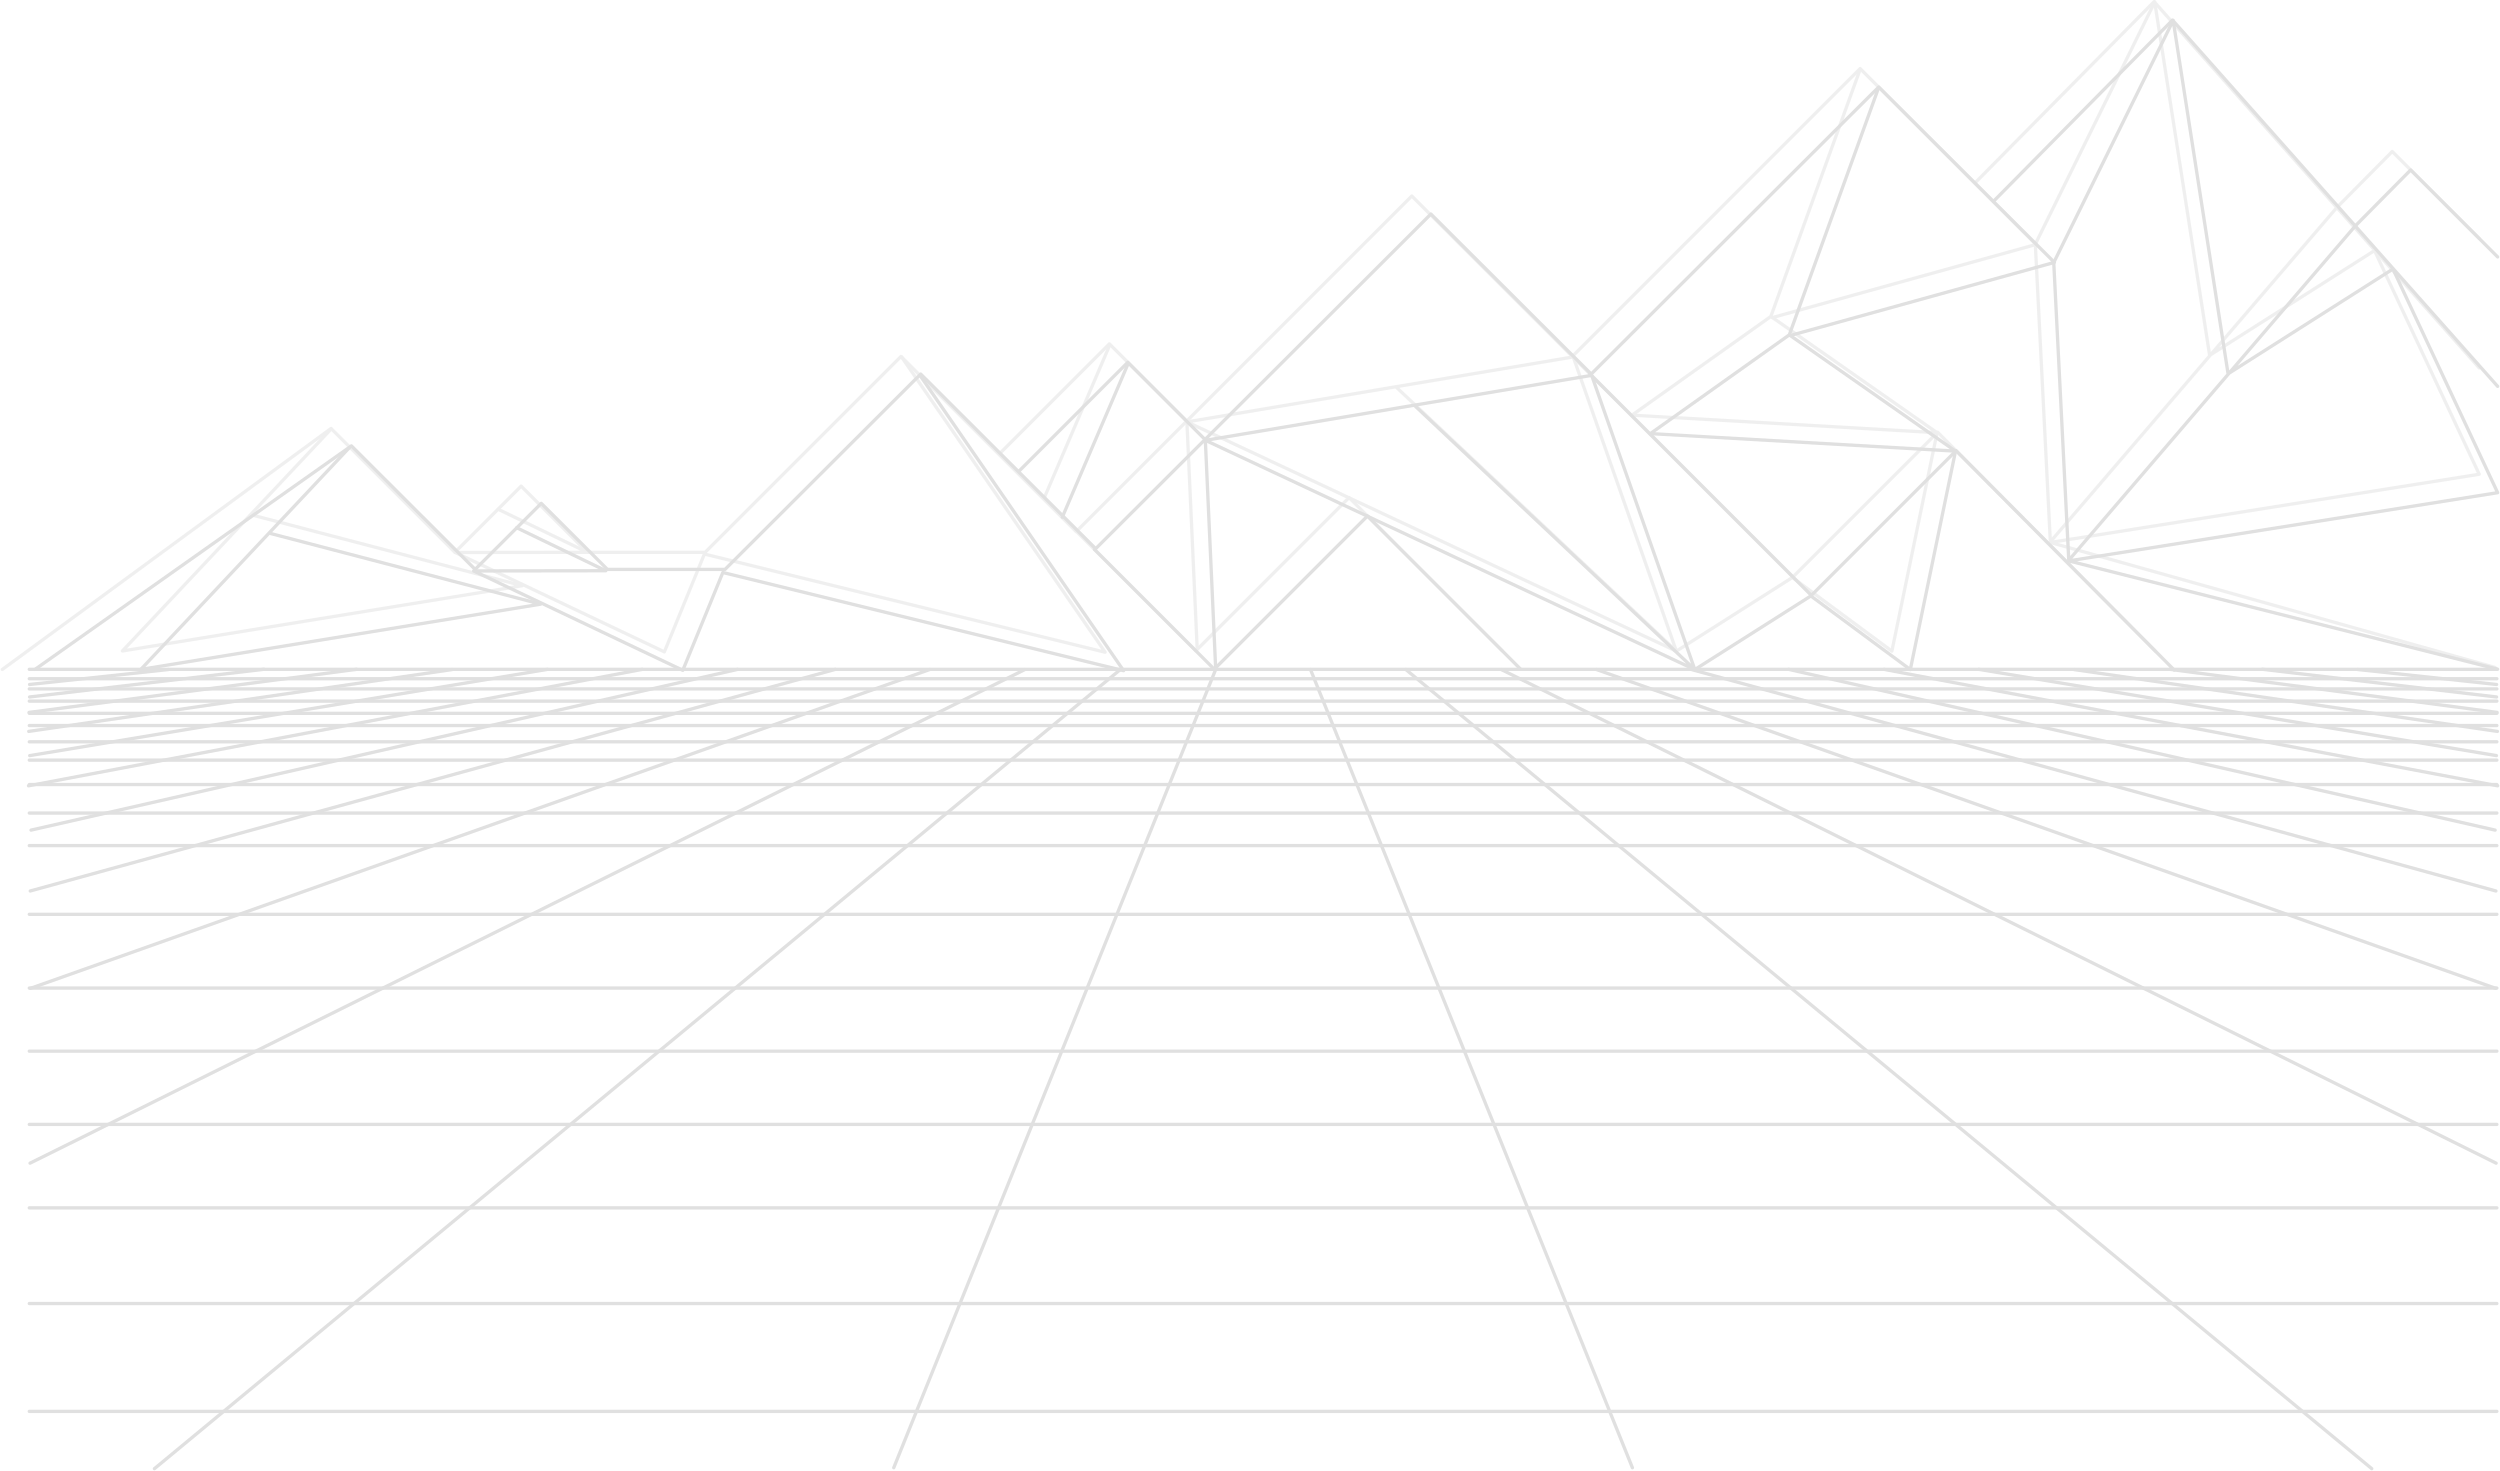 <svg height="221.066" viewBox="0 0 375.703 221.066" width="375.703" xmlns="http://www.w3.org/2000/svg"><g fill="none" stroke="#e0e0e0" stroke-linecap="round" stroke-width=".5"><path d="m0 0 20.871 2.25" transform="translate(354.319 100.615)"/><path d="m20.871 0-20.871 2.25" transform="translate(4.445 100.615)"/><path d="m0 0 48.379 119.957" transform="translate(196.942 100.615)"/><path d="m48.379 0-48.379 119.957" transform="translate(134.313 100.615)"/><path d="m0 0 145.163 120.1" transform="translate(211.267 100.615)"/><path d="m145.163 0-145.163 120.1" transform="translate(23.205 100.615)"/><path d="m0 0 149.494 74.178" transform="translate(225.624 100.624)"/><path d="m149.494 0-149.494 74.178" transform="translate(4.516 100.624)"/><path d="m0 0 135.15 47.916" transform="translate(239.912 100.615)"/><path d="m135.15 0-135.15 47.916" transform="translate(4.572 100.615)"/><path d="m120.982 33.306-120.982-33.306" transform="translate(254.107 100.593)"/><path d="m0 33.306 120.982-33.306" transform="translate(4.545 100.593)"/><path d="m0 0 106.18 24.157" transform="translate(268.79 100.593)"/><path d="m106.18 0-106.18 24.157" transform="translate(4.664 100.593)"/><path d="m0 0 92.22 17.5" transform="translate(283.13 100.593)"/><path d="m92.22 0-92.22 17.5" transform="translate(4.284 100.593)"/><path d="m0 0 77.8 12.961" transform="translate(297.368 100.593)"/><path d="m77.8 0-77.8 12.961" transform="translate(4.464 100.593)"/><path d="m0 0 63.614 9.292" transform="translate(311.701 100.624)"/><path d="m63.614 0-63.614 9.292" transform="translate(4.319 100.624)"/><path d="m0 0 49.219 6.473" transform="translate(326.048 100.586)"/><path d="m49.219 0-49.219 6.473" transform="translate(4.366 100.586)"/><path d="m0 0 35.217 4.163" transform="translate(339.973 100.58)"/><path d="m35.217 0-35.217 4.163" transform="translate(4.444 100.58)"/><path d="m4.403 212.105h370.83"/><path d="m4.403 195.895h370.83"/><path d="m4.403 181.52h370.83"/><path d="m4.403 168.98h370.83"/><path d="m4.403 157.97h370.83"/><path d="m4.403 148.488h370.83"/><path d="m4.403 137.404h370.83"/><path d="m4.403 127.08h370.83"/><path d="m4.403 122.186h370.83"/><path d="m4.403 117.904h370.83"/><path d="m4.403 114.234h370.83"/><path d="m4.403 111.481h370.83"/><path d="m4.403 109.035h370.83"/><path d="m4.403 107.199h370.83"/><path d="m4.403 105.364h370.83"/><path d="m4.403 103.529h370.83"/><path d="m0 0h370.83" transform="translate(4.403 102)"/><path d="m0 0h370.83" transform="translate(4.403 100.587)"/><g opacity=".5" transform="translate(.35 .25)"><g stroke-linejoin="round"><path d="m-7172.25-5546.79-48.859-55.042-26.891 27.222" transform="translate(7544.478 5601.832)"/><path d="m-7127.793-5493.383 49.4-36.211 18.615 18.615 9.953-9.952 9.952 9.952h17.695l29.439-29.439 26.321 26.322 50.439-50.438 24.117 24.117 43.259-43.26 26.431 26.431-39.612 10.982" transform="translate(7127.793 5593.737)"/><path d="m-7185.61-5566.194-13.072-13.072-8.342 8.431-43.038 50.225-2.257-44.737 17.946-36.383 8.251 53.1 24.78-15.753 15.731 33.617-64.451 10.25 66.844 18.791" transform="translate(7557.839 5601.786)"/><path d="m-6900.286-5492.687 16.33-16.33 11.646 11.646 1.542 34.07" transform="translate(7050.326 5560.446)"/><path d="m-6983.02-5462.315 18 18 23.023-23.023 23.023 23.023" transform="translate(7144.379 5541.865)"/><path d="m-7160.288-5505.914 33.308 33.309 9.287-9.287 12.466-12.465 32.78 32.971" transform="translate(7396.073 5559.063)"/><path d="m-7066.74-5005.2-13.359 36.977 24.981 17.473-45.854-2.635 20.873-14.838" transform="translate(7345.876 5015.526)"/><path d="m-6988.246-4916.1-6.794 32.833-14.952-11.067-17.44 11.067-73.541-34.452 58.046-9.765 15.5 44.216-42.124-39.691" transform="translate(7279.005 4980.871)"/></g><path d="m-6866.7-4930.736-9.908 23.113" transform="translate(7033.134 4982.321)"/><path d="m-6808.262-4927.482 30.6 44.38-60.226-14.755-6.017 14.7-31.429-14.934 19.853-.029-13.386-6.458" stroke-linejoin="round" transform="translate(6943.396 4980.871)"/><path d="m-6685.892-4907.9-31.351 33.34 60.086-9.807-40.567-10.613" stroke-linejoin="round" transform="translate(6735.289 4972.138)"/></g><g stroke-linejoin="round"><path d="m-7172.25-5546.79-48.859-55.042-26.891 27.222" transform="translate(7547.598 5604.853)"/><path d="m-7127.793-5496.158 47.551-33.593 18.594 18.562 9.941-9.924 9.941 9.924h17.674l29.406-29.354 26.292 26.245 50.381-50.292 24.09 24.047 43.21-43.135 26.4 26.354-39.567 10.951" transform="translate(7133.051 5596.758)"/><path d="m-7181.292-5566.194-13.071-13.072-8.342 8.431-43.039 50.225-2.257-44.737 17.946-36.383 8.252 53.1 24.779-15.753 15.731 33.617-64.452 10.25 64.452 16.273" transform="translate(7556.641 5604.807)"/><path d="m-6900.286-5492.687 16.33-16.33 11.646 11.646 1.542 34.07" transform="translate(7053.446 5563.467)"/><path d="m-6983.02-5462.315 18 18 23.023-23.023 23.023 23.023" transform="translate(7147.499 5544.886)"/><path d="m-7160.288-5505.914 33.308 33.309 9.287-9.287 12.466-12.465 32.78 32.971" transform="translate(7399.194 5562.084)"/><path d="m-7066.74-5005.2-13.359 36.977 24.981 17.473-45.854-2.635 20.873-14.838" transform="translate(7348.996 5018.547)"/><path d="m-6988.246-4916.1-6.794 32.833-14.952-11.067-17.44 11.067-73.541-34.452 58.046-9.765 15.5 44.216-42.124-39.691" transform="translate(7282.125 4983.892)"/></g><path d="m-6866.7-4930.736-9.908 23.113" transform="translate(7036.254 4985.342)"/><path d="m-6808.262-4927.482 30.6 44.38-60.226-14.755-6.017 14.7-31.429-14.934 19.853-.029-13.386-6.458" stroke-linejoin="round" transform="translate(6946.517 4983.892)"/><path d="m-6685.892-4907.9-31.351 33.34 60.086-9.807-40.567-10.613" stroke-linejoin="round" transform="translate(6738.409 4975.159)"/></g></svg>